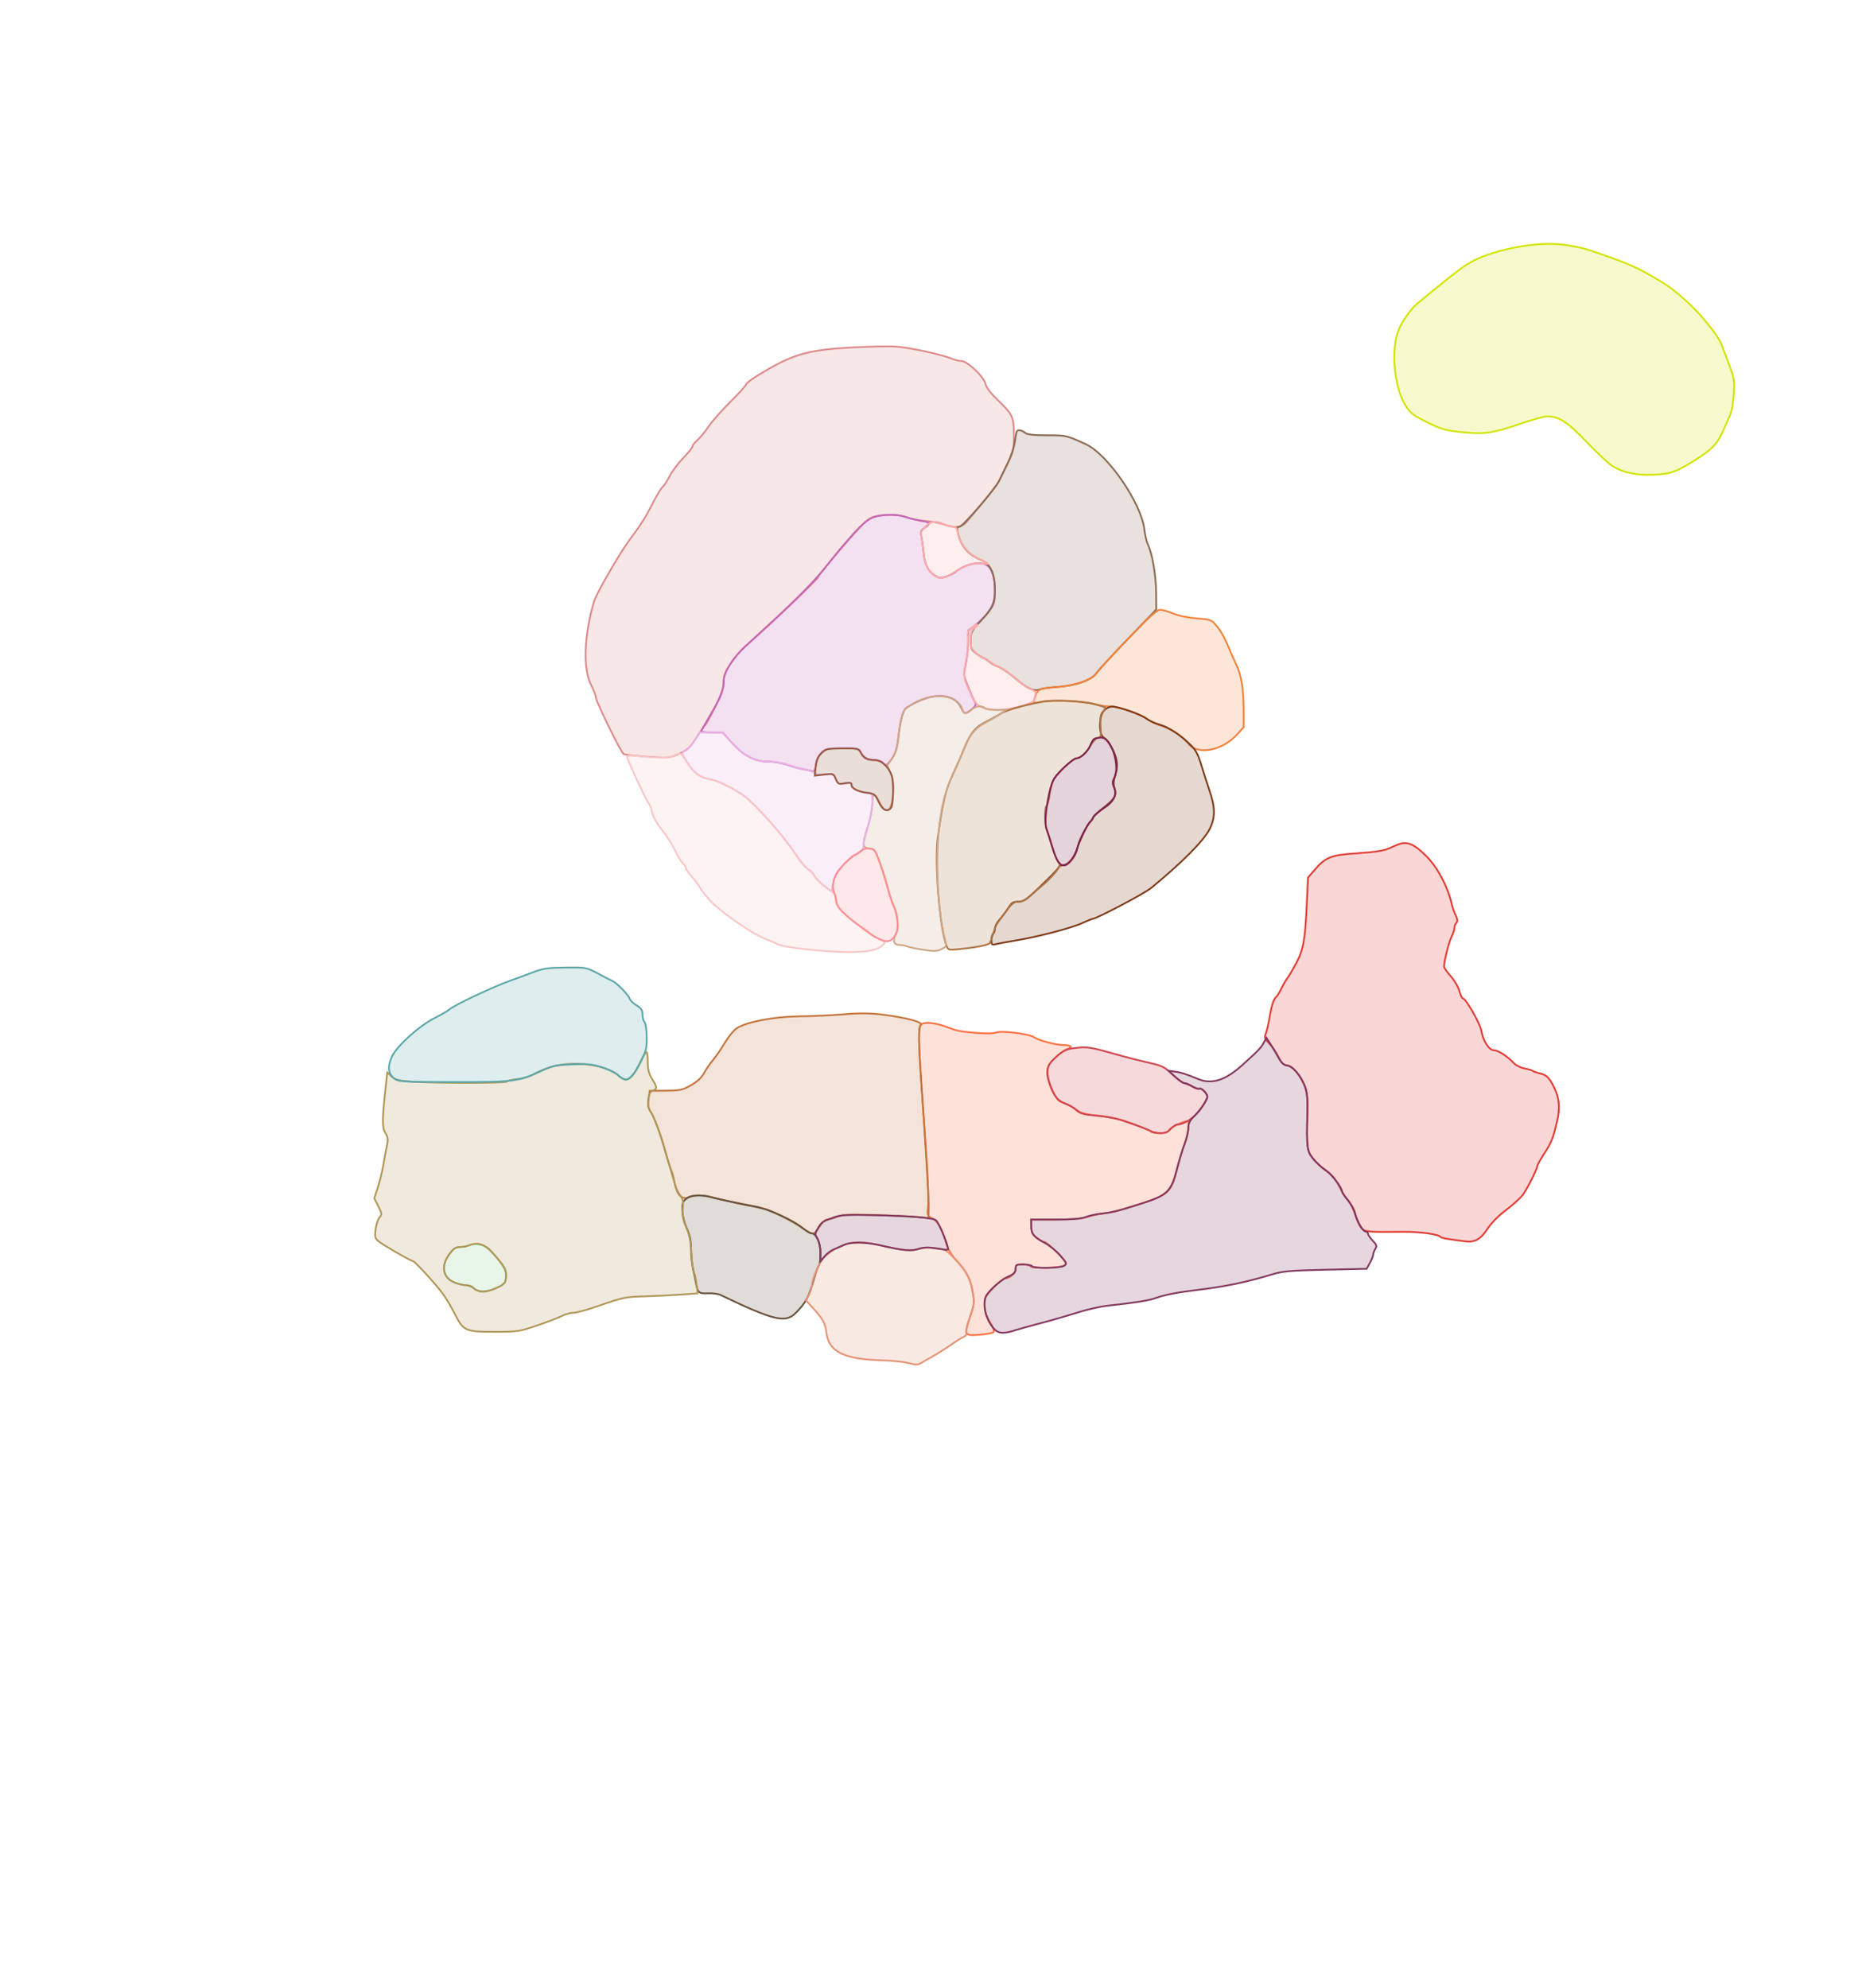 <svg xmlns="http://www.w3.org/2000/svg" width="1078" height="1151" viewBox="0 0 1078 1151" version="1.1">
    <path class="svg-region-V" d="M 494 201.113 C 467.130 202.540, 458.768 204.991, 438.750 217.307 C 435.038 219.591, 432 221.925, 432 222.494 C 432 223.063, 427.946 227.544, 422.992 232.453 C 418.037 237.362, 412.299 243.867, 410.242 246.910 C 408.184 249.952, 405.262 253.507, 403.750 254.809 C 402.238 256.112, 400.997 257.700, 400.994 258.339 C 400.991 258.978, 398.553 262.029, 395.577 265.121 C 392.600 268.213, 389.038 272.966, 387.660 275.684 C 386.283 278.402, 384.451 281.211, 383.588 281.927 C 382.726 282.642, 380.174 286.852, 377.917 291.282 C 373.561 299.831, 371.606 302.922, 364.496 312.500 C 358.775 320.206, 345.275 343.581, 343.958 348.059 C 338.040 368.192, 337.392 387.226, 342.301 396.717 C 343.786 399.586, 345 402.789, 345 403.835 C 345 406.028, 359.492 435.568, 361.036 436.522 C 361.601 436.871, 367.755 437.560, 374.712 438.053 C 387.096 438.931, 387.483 438.896, 393.109 436.371 C 398.063 434.147, 399.445 432.874, 403.118 427.146 C 405.461 423.491, 407.674 420.275, 408.035 420 C 408.782 419.431, 410.419 416.462, 415.461 406.528 C 418.024 401.478, 419 398.259, 419 394.849 C 419 391.050, 419.750 389.012, 422.887 384.289 C 425.026 381.070, 428.738 376.690, 431.137 374.557 C 449.193 358.500, 474 334.814, 474 333.631 C 474 332.253, 497.937 304.444, 501.579 301.590 C 504.699 299.146, 506.454 298.606, 512.554 298.215 C 517.755 297.881, 521.189 298.222, 524.657 299.418 C 527.321 300.336, 532.425 301.331, 536 301.630 C 539.575 301.928, 544.197 302.808, 546.270 303.586 C 552.385 305.879, 556.813 305.433, 559.512 302.250 C 572.890 286.474, 577.216 280.981, 578.612 278 C 579.514 276.075, 581.770 271.438, 583.626 267.695 C 586.690 261.516, 587 260.078, 587 252.059 C 587 241.418, 586.338 239.961, 577.769 231.722 C 573.553 227.669, 571.018 224.358, 570.571 222.321 C 569.651 218.136, 560.066 209, 556.594 209 C 555.205 209, 552.590 208.357, 550.784 207.572 C 545.481 205.265, 526.083 201.086, 518.500 200.617 C 514.650 200.378, 503.625 200.601, 494 201.113" stroke="#dd8a8a" fill="#dd8a8a" fill-opacity="0.2" fill-rule="evenodd"/><path class="svg-region-SV" d="M 504.175 300.142 C 501.622 301.406, 497.346 305.196, 493.739 309.392 C 490.377 313.301, 487.149 317.002, 486.564 317.615 C 485.979 318.228, 482.800 322.216, 479.500 326.478 C 473.187 334.631, 461.313 346.802, 445.819 361 C 440.718 365.675, 434.339 371.525, 431.643 374 C 424.436 380.619, 419 389.239, 419 394.050 C 419 399.084, 416.833 404.538, 410.832 414.606 C 408.174 419.065, 406 423.002, 406 423.356 C 406 423.710, 408.769 424, 412.154 424 L 418.308 424 423.870 430.146 C 430.740 437.738, 437.114 440.976, 445.212 440.990 C 448.354 440.996, 453.304 441.855, 456.212 442.900 C 459.121 443.944, 463.075 445.031, 465 445.314 C 466.925 445.598, 469.232 446.120, 470.127 446.475 C 471.434 446.993, 471.885 446.249, 472.416 442.710 C 472.858 439.762, 473.976 437.473, 475.789 435.805 C 478.256 433.534, 479.334 433.303, 487.765 433.234 C 496.933 433.158, 497.045 433.187, 498.478 435.958 C 500.133 439.157, 501.797 440, 506.459 440 C 508.272 440, 510.315 440.675, 511 441.500 C 512.819 443.691, 513.440 443.416, 516.436 439.092 C 518.429 436.216, 519.371 433.246, 520.001 427.842 C 521.155 417.958, 522.456 412.360, 524.045 410.445 C 524.772 409.570, 528.271 407.537, 531.821 405.927 C 543.101 400.813, 552.861 402.292, 556.369 409.648 C 558.276 413.647, 559.020 413.755, 562.694 410.563 C 565.051 408.516, 565.316 407.825, 564.354 406.243 C 563.723 405.206, 561.978 401.288, 560.477 397.534 C 557.884 391.053, 557.812 390.428, 559.036 385.105 C 559.746 382.022, 560.399 376.241, 560.489 372.258 L 560.652 365.015 565.159 361.504 C 567.638 359.572, 571.092 356.008, 572.833 353.583 C 575.679 349.619, 576 348.452, 576 342.054 C 576 334.186, 574.233 328.730, 571.150 327.080 C 566.843 324.775, 559.024 326.476, 553.326 330.958 C 551.919 332.065, 549.178 333.409, 547.234 333.946 C 544.278 334.762, 543.229 334.588, 540.834 332.882 C 536.948 330.115, 535.334 326.619, 534.653 319.500 C 534.338 316.200, 533.792 312.077, 533.440 310.339 C 532.899 307.669, 533.203 306.913, 535.400 305.474 C 539.050 303.082, 538.670 302.328, 533.417 301.540 C 530.896 301.162, 527.014 300.211, 524.791 299.426 C 518.671 297.267, 509.328 297.592, 504.175 300.142" stroke="#c666b5" fill="#c666b5" fill-opacity="0.2" fill-rule="evenodd"/><path class="svg-region-SF" d="M 588.673 249.750 C 588.429 250.162, 587.899 252.944, 587.495 255.932 C 587.092 258.919, 585.297 264.319, 583.507 267.932 C 581.716 271.544, 579.518 276.075, 578.622 278 C 576.368 282.841, 557.307 305, 555.397 305 C 554.164 305, 553.987 305.675, 554.543 308.250 C 556.285 316.321, 560.293 321.017, 568.282 324.348 C 573.359 326.465, 575.948 332.098, 575.978 341.096 C 576.005 349.098, 574.623 352.133, 567.403 359.932 C 562.345 365.395, 562 366.091, 562 370.833 C 562 375.402, 562.328 376.148, 565.344 378.449 C 567.184 379.852, 569.067 381, 569.530 381 C 569.993 381, 571.300 381.827, 572.436 382.838 C 573.571 383.849, 576.075 385.281, 578 386.020 C 579.925 386.759, 583.975 389.469, 587 392.043 C 594.691 398.585, 598.521 400.418, 601.853 399.150 C 603.309 398.596, 607.875 397.945, 612 397.703 C 622.601 397.082, 631.894 393.824, 634.748 389.727 C 635.984 387.952, 644.291 378.931, 653.207 369.680 L 669.417 352.860 669.317 342.604 C 669.220 332.624, 667.057 320.300, 664.473 315 C 663.803 313.625, 662.933 309.800, 662.540 306.500 C 660.722 291.245, 641.318 262.999, 628.657 257.177 C 617.427 252.013, 617.372 252, 606.290 252 C 598.247 252, 594.872 251.614, 593.441 250.532 C 591.301 248.913, 589.359 248.594, 588.673 249.750" stroke="#8c6b55" fill="#8c6b55" fill-opacity="0.2" fill-rule="evenodd"/><path class="svg-region-IF" d="M 653.139 369.750 C 644.261 378.962, 635.984 387.947, 634.748 389.716 C 631.900 393.790, 622.120 397.055, 610.174 397.919 C 601.360 398.556, 600.503 399.081, 598.802 404.879 C 598.114 407.223, 598.173 407.245, 602.802 406.400 C 609.472 405.182, 626.483 405.823, 633.144 407.543 C 636.249 408.344, 640.560 409, 642.724 409 C 647.480 409, 660.351 413.455, 664.500 416.537 C 666.150 417.762, 669.808 419.428, 672.628 420.237 C 677.629 421.673, 685.098 426.629, 687.877 430.356 C 693.128 437.396, 707.612 434.707, 716.313 425.075 L 720 420.994 719.994 411.247 C 719.987 398.813, 718.675 390.798, 715.617 384.500 C 714.281 381.750, 712.001 376.575, 710.549 373 C 709.097 369.425, 706.398 364.729, 704.550 362.565 C 701.258 358.710, 701.022 358.618, 692.845 357.994 C 687.894 357.616, 682.350 356.471, 679.213 355.179 C 676.305 353.980, 672.881 353, 671.604 353 C 669.910 353, 664.918 357.528, 653.139 369.750" stroke="#f2823b" fill="#f2823b" fill-opacity="0.2" fill-rule="evenodd"/><path class="svg-region-PF" d="M 535.625 304.986 C 533.319 307.337, 532.881 308.468, 533.412 310.708 C 533.776 312.244, 534.332 316.200, 534.648 319.500 C 535.312 326.433, 536.888 329.980, 540.601 332.900 C 543.573 335.239, 546.588 334.958, 551.500 331.884 C 558.773 327.333, 563.264 325.770, 567.650 326.264 C 570.042 326.534, 572 326.569, 572 326.342 C 572 326.115, 570.087 325.086, 567.750 324.055 C 560.581 320.895, 556.113 315.548, 554.541 308.250 C 554.067 306.048, 553.261 305, 552.043 305 C 551.054 305, 548.629 304.325, 546.654 303.500 C 541.458 301.329, 538.871 301.677, 535.625 304.986 M 562.676 363.436 C 560.248 365.377, 559.941 366.170, 560.489 369.097 C 560.840 370.968, 560.595 375.425, 559.946 379 C 557.608 391.874, 557.620 392.056, 561.340 400.218 C 564.345 406.812, 565.371 408.128, 568.544 409.454 C 573.056 411.339, 580.640 411.386, 588 409.575 C 595.960 407.616, 599 406.243, 599 404.607 C 599 403.813, 599.244 402.529, 599.542 401.752 C 599.897 400.826, 598.779 399.750, 596.292 398.622 C 594.206 397.677, 590.274 394.882, 587.553 392.411 C 584.832 389.941, 580.657 387.057, 578.276 386.004 C 575.894 384.950, 573.251 383.393, 572.401 382.544 C 571.552 381.695, 570.262 381, 569.534 381 C 568.807 381, 566.814 379.694, 565.106 378.099 C 562.426 375.595, 562 374.507, 562 370.155 C 562 366.101, 562.429 364.813, 564.190 363.580 C 565.394 362.736, 566.181 361.851, 565.940 361.613 C 565.698 361.374, 564.229 362.195, 562.676 363.436" stroke="#faaaaa" fill="#faaaaa" fill-opacity="0.2" fill-rule="evenodd"/><path class="svg-region-AAB" d="M 639.174 411.314 C 636.103 414.584, 635.984 425.386, 639.001 427.001 C 644.443 429.913, 648.247 444.424, 645.108 450.296 C 643.976 452.413, 643.946 453.456, 644.949 455.876 C 646.739 460.198, 645.590 462.429, 638.935 467.550 C 635.671 470.062, 633 472.508, 633 472.987 C 633 473.466, 632.408 474.452, 631.685 475.179 C 629.332 477.542, 625.189 485.402, 624.084 489.599 C 622.481 495.683, 618.932 500.442, 615.718 500.816 C 614.223 500.990, 613 501.485, 613 501.914 C 613 502.344, 610.188 505.449, 606.750 508.814 C 594.413 520.890, 592.952 522, 589.387 522 C 586.570 522, 585.628 522.628, 583.575 525.881 C 582.228 528.015, 579.972 531.006, 578.563 532.527 C 577.153 534.048, 576 536.325, 576 537.587 C 576 538.849, 575.550 540.160, 575 540.500 C 574.450 540.840, 574 542.494, 574 544.176 C 574 546.860, 574.275 547.159, 576.250 546.625 C 577.487 546.291, 582.775 545.316, 588 544.459 C 600.927 542.339, 620.399 537.248, 626.596 534.368 C 629.400 533.066, 631.982 532, 632.335 532 C 634.617 532, 662.413 517.371, 666.500 514.019 C 684.390 499.345, 697.128 486.481, 700.411 479.772 C 703.663 473.125, 703.603 467.430, 700.178 457.500 C 699.040 454.200, 696.981 447.778, 695.604 443.230 C 693.640 436.746, 692.279 434.162, 689.300 431.265 C 683.042 425.181, 676.805 421.085, 671.409 419.517 C 668.607 418.702, 665.160 417.127, 663.747 416.016 C 660.734 413.646, 647.643 409.017, 643.924 409.007 C 642.508 409.003, 640.370 410.042, 639.174 411.314" stroke="#7f3c1a" fill="#7f3c1a" fill-opacity="0.2" fill-rule="evenodd"/><path class="svg-region-APB" d="M 603.500 406.192 C 592.259 408.393, 582.327 411.224, 579.500 413.033 C 577.850 414.088, 574.130 416.144, 571.234 417.601 C 564.640 420.917, 562.063 423.962, 558.511 432.635 C 556.965 436.411, 553.830 443.550, 551.546 448.500 C 547.404 457.475, 545.583 465.171, 542.908 485 C 540.967 499.391, 544.004 537.307, 547.898 547.300 C 548.972 550.058, 549.085 550.091, 555.244 549.473 C 565.487 548.445, 572.340 547.068, 573.067 545.891 C 573.443 545.283, 574.300 542.921, 574.972 540.643 C 576.376 535.880, 576.433 535.773, 580.683 529.899 C 585.716 522.943, 586.816 522, 589.894 522 C 591.671 522, 593.926 520.938, 595.734 519.250 C 597.354 517.737, 600.737 514.815, 603.252 512.755 C 605.766 510.696, 609.266 507.190, 611.029 504.964 C 613.891 501.350, 614.078 500.733, 612.780 499.208 C 611.980 498.269, 610.327 494.125, 609.107 490 C 607.887 485.875, 606.464 481.466, 605.944 480.203 C 604.740 477.272, 604.712 467.296, 605.906 466.558 C 606.405 466.250, 607.130 463.636, 607.517 460.749 C 607.905 457.862, 608.778 454.148, 609.458 452.495 C 610.996 448.753, 620.904 439.029, 623.194 439.012 C 625.483 438.996, 629.477 435.267, 631.775 431 C 632.812 429.075, 634.544 427.368, 635.625 427.207 C 637.396 426.943, 637.549 426.277, 637.176 420.418 C 636.843 415.195, 637.111 413.535, 638.542 411.954 C 639.520 410.873, 640.136 409.821, 639.911 409.616 C 639.685 409.412, 637.025 408.559, 634 407.720 C 626.977 405.773, 609.986 404.922, 603.500 406.192" stroke="#ac7444" fill="#ac7444" fill-opacity="0.2" fill-rule="evenodd"/><path class="svg-region-PC" d="M 531.203 405.982 C 528.289 407.458, 525.219 409.353, 524.379 410.192 C 522.465 412.107, 521.145 417.286, 520.003 427.365 C 519.330 433.312, 518.456 436.177, 516.422 439.113 L 513.731 442.995 515.673 447.748 C 517.226 451.550, 517.502 453.941, 517.050 459.707 C 516.210 470.442, 512.783 472.072, 508.742 463.660 C 506.288 458.551, 505.002 459.096, 504.987 465.250 C 504.980 468.137, 503.855 474.005, 502.487 478.288 C 499.055 489.035, 499.159 490.792, 503.250 491.187 C 506.264 491.477, 506.671 491.973, 508.854 498 C 510.149 501.575, 512.255 508.325, 513.534 513 C 514.813 517.675, 516.544 522.820, 517.380 524.432 C 519.857 529.206, 520.456 537.217, 518.605 540.797 C 516.660 544.559, 517.429 547, 520.560 547 C 521.850 547, 523.940 547.400, 525.203 547.888 C 526.466 548.377, 530.781 549.279, 534.792 549.892 C 540.989 550.841, 542.541 550.771, 545.132 549.432 C 547.763 548.071, 548.080 547.488, 547.450 545.178 C 544.457 534.207, 542.702 518.037, 542.654 501 C 542.592 478.504, 545.481 461.240, 551.321 449.215 C 553.115 445.522, 555.629 439.691, 556.910 436.259 C 560.794 425.843, 563.893 421.865, 571.083 418.066 C 574.612 416.202, 578.573 413.849, 579.885 412.838 L 582.270 411 576.835 411 C 573.846 411, 570.973 410.589, 570.450 410.086 C 568.589 408.297, 565.425 408.561, 562.331 410.764 C 558.321 413.620, 558.102 413.590, 556.860 410.027 C 554.305 402.699, 541.627 400.700, 531.203 405.982" stroke="#cda789" fill="#cda789" fill-opacity="0.2" fill-rule="evenodd"/><path class="svg-region-DB" d="M 401.936 428.950 C 400.260 431.673, 398.015 434.178, 396.945 434.517 C 394.372 435.334, 394.476 436.104, 397.886 441.482 C 401.796 447.646, 405.309 450.189, 411.203 451.121 C 416.387 451.941, 429.468 458.962, 434 463.357 C 444.361 473.406, 455.153 486.099, 461.008 495.124 C 463.371 498.768, 466.559 502.490, 468.092 503.395 C 469.624 504.300, 471.162 505.935, 471.509 507.028 C 471.856 508.121, 474.246 510.623, 476.820 512.589 L 481.500 516.163 482.190 512.128 C 482.569 509.909, 483.432 507.060, 484.108 505.797 C 485.760 502.706, 492.996 495.900, 496.866 493.797 C 499.309 492.469, 500 491.428, 500 489.077 C 500 487.419, 501.125 482.615, 502.500 478.403 C 504.013 473.767, 505 468.427, 505 464.872 C 505 459.255, 504.890 459, 502.468 459 C 498.602 459, 493 456.315, 493 454.463 C 493 453.116, 492.315 452.940, 489.147 453.475 C 485.518 454.088, 485.218 453.941, 483.975 450.941 C 482.689 447.836, 482.528 447.769, 477.578 448.273 C 474.040 448.633, 472.122 448.381, 471.254 447.441 C 470.568 446.699, 468.318 445.818, 466.254 445.484 C 464.189 445.149, 459.979 444.004, 456.897 442.938 C 453.816 441.872, 448.641 440.996, 445.397 440.990 C 437.098 440.976, 430.800 437.804, 423.870 430.146 L 418.308 424 411.645 424 L 404.982 424 401.936 428.950" stroke="#e8b1e4" fill="#e8b1e4" fill-opacity="0.2" fill-rule="evenodd"/><path class="svg-region-MB" d="M 390 437.501 C 387.583 438.884, 380.445 438.880, 367.250 437.487 C 364.913 437.240, 363 437.455, 363 437.965 C 363 439.434, 374.071 463.338, 375.522 465 C 376.242 465.825, 377.152 468.230, 377.544 470.345 C 377.984 472.713, 380.133 476.525, 383.141 480.274 C 385.827 483.620, 389.325 489.111, 390.915 492.476 C 392.505 495.841, 394.524 499.190, 395.403 499.919 C 396.281 500.648, 397 501.771, 397 502.414 C 397 503.057, 398.462 505.199, 400.250 507.174 C 402.038 509.149, 404.625 512.656, 406 514.969 C 407.375 517.281, 410.791 521.272, 413.590 523.837 C 420.759 530.404, 436.232 540.818, 442.345 543.190 C 445.180 544.290, 448.729 545.843, 450.230 546.640 C 453.724 548.495, 476.232 551.009, 490.594 551.150 C 502.010 551.261, 507.913 550.091, 511.151 547.074 C 512.814 545.524, 512.634 545.298, 507.957 543.078 C 505.231 541.784, 503 540.373, 503 539.944 C 503 539.514, 501.313 538.149, 499.250 536.909 C 497.188 535.670, 493.137 532.673, 490.249 530.250 C 486.106 526.774, 484.871 525.046, 484.394 522.060 C 483.643 517.366, 483.499 517.171, 478.074 513.497 C 475.639 511.849, 472.828 509.114, 471.825 507.420 C 470.823 505.726, 468.963 503.783, 467.692 503.103 C 466.421 502.423, 463.430 498.859, 461.046 495.183 C 455.188 486.153, 441.629 470.203, 434.638 464.120 C 433.615 463.229, 432.265 462.022, 431.638 461.437 C 428.177 458.206, 415.555 451.756, 411.791 451.295 C 405.904 450.575, 401.563 447.463, 397.777 441.250 C 394.326 435.587, 393.794 435.331, 390 437.501" stroke="#f9c6c6" fill="#f9c6c6" fill-opacity="0.2" fill-rule="evenodd"/><path class="svg-region-AP" d="M 533.200 593.200 C 531.632 594.768, 531.698 602.695, 533.493 628.500 C 534.297 640.050, 535.621 659.175, 536.435 671 C 537.249 682.825, 537.650 695.045, 537.325 698.156 C 536.747 703.699, 536.796 703.843, 539.821 705.408 C 543.051 707.078, 545.572 711.668, 547.920 720.159 C 548.717 723.039, 550.792 726.522, 553.355 729.279 C 559.535 735.930, 561.883 740.408, 563.121 747.904 C 564.163 754.210, 564.058 755.183, 561.553 762.439 C 557.949 772.882, 558.253 773.437, 567.178 772.688 C 571.101 772.359, 574.722 771.678, 575.225 771.175 C 575.779 770.621, 574.929 768.289, 573.070 765.269 C 570.787 761.557, 570 759.075, 570 755.580 C 570 751.294, 570.453 750.401, 575.145 745.440 C 577.975 742.448, 581.025 740, 581.923 740 C 584.736 740, 588 737.016, 588 734.443 C 588 732.266, 588.428 732, 591.941 732 C 594.109 732, 596.160 732.450, 596.500 733 C 597.454 734.543, 614.161 734.193, 616.280 732.586 C 617.923 731.340, 617.596 730.764, 612.037 725.118 C 608.724 721.753, 605.370 719, 604.583 719 C 603.797 719, 601.769 717.835, 600.077 716.411 C 597.607 714.333, 597 713.051, 597 709.911 L 597 706 610.965 706 C 620.391 706, 626.323 705.536, 629.215 704.573 C 631.572 703.788, 635.750 702.870, 638.500 702.532 C 644.531 701.791, 648.297 700.791, 662 696.294 C 676.470 691.545, 678.238 689.810, 681.346 677.305 C 682.686 671.912, 684.731 665.025, 685.891 662 C 687.652 657.404, 688.808 649, 687.678 649 C 685.416 649, 677.718 652.658, 676.946 654.100 C 675.707 656.416, 670.566 656.643, 665.784 654.592 C 652.933 649.080, 644.956 646.750, 636.065 645.912 C 628.878 645.234, 625.878 644.504, 624 642.977 C 621.693 641.102, 617.897 639.134, 613.859 637.721 C 611.199 636.790, 606.500 626.113, 606.500 621 C 606.500 616.963, 606.963 616.062, 611 612.248 C 613.475 609.910, 616.513 607.723, 617.750 607.390 C 621.407 606.404, 620.322 605, 615.904 605 C 611.280 605, 601.569 602.415, 598.398 600.339 C 595.493 598.438, 579.311 596.537, 576.589 597.777 C 575.295 598.367, 570.780 598.430, 564.985 597.939 C 555.899 597.170, 553.972 596.806, 549.500 595.019 C 542.107 592.065, 535.115 591.285, 533.200 593.200" stroke="#fc7143" fill="#fc7143" fill-opacity="0.2" fill-rule="evenodd"/><path class="svg-region-PP" d="M 487.500 587.262 C 481.450 587.768, 470.425 588.258, 463 588.351 C 448.084 588.537, 432.180 591.552, 426.509 595.270 C 424.824 596.374, 421.795 600.068, 419.778 603.478 C 417.761 606.888, 414.623 611.464, 412.805 613.646 C 410.987 615.828, 408.600 619.304, 407.500 621.370 C 406.183 623.843, 403.660 626.181, 400.113 628.215 C 395.207 631.028, 393.896 631.312, 385.425 631.402 L 376.123 631.500 375.472 636.220 C 374.952 639.985, 375.211 641.502, 376.753 643.720 C 378.657 646.459, 382.639 657.203, 385.010 666 C 385.677 668.475, 387.070 673.200, 388.104 676.500 C 389.139 679.800, 390.437 684.341, 390.989 686.591 C 392.375 692.245, 395.190 694.690, 398.551 693.159 C 401.673 691.736, 405.634 691.687, 411.236 693 C 422.730 695.694, 430.076 697.299, 436 698.410 C 439.575 699.081, 443.400 699.969, 444.500 700.385 C 449.711 702.353, 459.949 707.688, 464 710.548 C 470.680 715.262, 471.156 715.253, 474.252 710.354 C 475.904 707.740, 477.754 706, 478.880 706 C 479.912 706, 482.469 705.284, 484.563 704.409 C 487.770 703.069, 491.297 702.910, 506.935 703.400 C 517.146 703.720, 528.200 704.244, 531.500 704.564 L 537.500 705.146 537.637 699.823 C 537.778 694.330, 536.097 665.209, 533.520 628.500 C 531.742 603.183, 531.642 594.758, 533.100 593.300 C 534.390 592.010, 527.562 589.894, 516.500 588.156 C 505.681 586.457, 499.431 586.264, 487.500 587.262" stroke="#c4743d" fill="#c4743d" fill-opacity="0.2" fill-rule="evenodd"/><path class="svg-region-LPl" d="M 620.921 606.907 C 617.461 607.355, 615.201 608.508, 611.671 611.626 C 605.980 616.653, 605.130 619.860, 607.552 627.166 C 609.904 634.263, 612.346 637.370, 616.804 638.936 C 618.837 639.650, 621.667 641.323, 623.093 642.654 C 625.263 644.679, 627.219 645.214, 635.093 645.935 C 640.267 646.409, 646.525 647.494, 649 648.346 C 661.154 652.529, 665.581 654.238, 666.450 655.080 C 666.972 655.586, 669.254 656, 671.520 656 C 674.668 656, 676.152 655.410, 677.813 653.500 C 679.009 652.125, 680.748 651, 681.678 651 C 685.679 651, 691.787 646.827, 695.343 641.664 C 697.354 638.743, 699 635.669, 699 634.832 C 699 632.957, 695.450 629.604, 694.251 630.345 C 693.769 630.643, 692.053 630.015, 690.438 628.950 C 688.822 627.885, 686.723 627.010, 685.774 627.007 C 684.824 627.003, 681.733 624.793, 678.905 622.095 C 674.192 617.601, 672.998 617.015, 664.631 615.094 C 659.609 613.941, 653.250 612.359, 650.500 611.578 C 630.072 605.773, 629.893 605.745, 620.921 606.907" stroke="#d2454f" fill="#d2454f" fill-opacity="0.2" fill-rule="evenodd"/><path class="svg-region-DMl" d="M 398.500 693.195 C 397.400 693.819, 396.169 694.818, 395.765 695.415 C 394.187 697.746, 395.077 705.624, 397.510 710.849 C 399.352 714.808, 400.011 717.928, 400.044 722.849 C 400.068 726.507, 400.542 731.525, 401.098 734 C 401.654 736.475, 402.449 740.316, 402.864 742.537 C 403.970 748.457, 404.522 748.942, 409.882 748.709 C 412.530 748.594, 415.777 749.018, 417.098 749.652 C 448.163 764.553, 454.747 766.112, 460.763 759.995 C 466.685 753.974, 468.161 751.161, 471.526 739.500 C 472.478 736.200, 473.649 733.072, 474.129 732.550 C 474.608 732.028, 475 728.826, 475 725.435 C 475 719.202, 472.587 714.014, 469.677 713.990 C 469.030 713.985, 466.652 712.511, 464.394 710.715 C 458.516 706.042, 444.744 699.844, 437.071 698.420 C 426.528 696.463, 414.746 693.942, 411.429 692.934 C 407.294 691.677, 400.951 691.805, 398.500 693.195" stroke="#68533d" fill="#68533d" fill-opacity="0.2" fill-rule="evenodd"/><path class="svg-region-VMl" d="M 492 719.705 C 486.630 720.576, 478.514 725.486, 475.806 729.500 C 473.121 733.482, 470 741.492, 470 744.404 C 470 745.244, 469.251 747.504, 468.335 749.425 L 466.669 752.917 470.704 757.295 C 476.527 763.612, 477.724 765.850, 478.520 771.904 C 479.926 782.606, 488.862 786.944, 510.672 787.511 C 516.267 787.656, 523.156 788.368, 525.981 789.092 C 530.231 790.181, 531.481 790.180, 533.230 789.089 C 534.392 788.363, 537.403 786.635, 539.921 785.248 C 542.440 783.861, 547.208 780.851, 550.517 778.560 C 553.826 776.268, 557.306 774.097, 558.250 773.734 C 559.215 773.364, 559.726 772.450, 559.418 771.646 C 559.116 770.859, 560.077 766.716, 561.553 762.439 C 564.058 755.183, 564.163 754.210, 563.121 747.904 C 561.821 740.032, 559.420 735.651, 552.461 728.456 C 547.760 723.595, 547.007 723.197, 541.257 722.530 C 537.286 722.069, 533.811 722.237, 531.490 723.003 C 527.259 724.400, 522.755 723.993, 510.551 721.112 C 502.071 719.111, 497.705 718.780, 492 719.705" stroke="#e59376" fill="#e59376" fill-opacity="0.2" fill-rule="evenodd"/><path class="svg-region-PMl" d="M 271.500 720.949 C 270.400 721.450, 268.040 721.891, 266.256 721.930 C 263.640 721.986, 262.431 722.803, 260.006 726.150 C 255.086 732.942, 256.401 739.743, 263.156 742.446 C 265.292 743.301, 268.044 744.003, 269.270 744.007 C 270.497 744.010, 272.850 744.907, 274.500 746 C 278.304 748.519, 280.652 748.507, 286.647 745.937 C 292.315 743.508, 292.964 742.682, 292.985 737.880 C 292.996 735.192, 292.133 733.262, 289.633 730.380 C 287.781 728.246, 285.193 725.235, 283.882 723.688 C 281.290 720.632, 275.171 719.278, 271.500 720.949" stroke="#90cf92" fill="#90cf92" fill-opacity="0.2" fill-rule="evenodd"/><path class="svg-region-PV" d="M 371.726 612.760 C 365.745 625.372, 363.078 627.296, 358.055 622.623 C 351.185 616.231, 330.941 613.770, 318.500 617.814 C 315.200 618.886, 310.837 620.747, 308.804 621.949 C 306.772 623.150, 302.596 624.393, 299.525 624.710 C 296.454 625.027, 293.703 625.672, 293.412 626.143 C 292.803 627.127, 252.038 627.137, 238.329 626.156 C 230.636 625.606, 228.760 625.125, 226.681 623.171 L 224.204 620.843 223.621 626.171 C 221.217 648.182, 221.137 652.413, 223.062 655.755 C 224.660 658.527, 224.785 659.712, 223.909 663.755 C 223.343 666.365, 222.449 671.194, 221.922 674.486 C 221.395 677.778, 220.005 683.446, 218.835 687.082 L 216.706 693.692 219.022 698.330 C 221.157 702.605, 221.213 703.107, 219.736 704.739 C 218.855 705.713, 217.835 708.761, 217.470 711.512 C 216.901 715.800, 217.102 716.783, 218.876 718.387 C 221.004 720.313, 237.787 730, 238.996 730 C 239.998 730, 251.949 742.996, 256.118 748.620 C 258.108 751.304, 261.370 756.751, 263.367 760.724 C 268.288 770.513, 269.387 771, 286.545 771 C 299.602 771, 300.648 770.844, 310.845 767.375 C 316.705 765.381, 323.170 762.906, 325.210 761.875 C 327.251 760.844, 330.255 760, 331.886 760 C 333.518 760, 339.498 758.396, 345.176 756.434 C 361.064 750.947, 361.772 750.798, 373.500 750.452 C 379.550 750.273, 388.860 749.821, 394.189 749.447 L 403.878 748.767 403.301 743.633 C 402.984 740.810, 402.275 737.627, 401.726 736.561 C 401.177 735.495, 400.531 730.545, 400.291 725.561 C 399.965 718.767, 399.219 715.029, 397.313 710.619 C 395.317 706.003, 394.876 703.643, 395.261 699.639 C 395.668 695.402, 395.363 694.029, 393.460 691.520 C 392.199 689.859, 390.873 686.700, 390.512 684.500 C 390.151 682.300, 389.484 679.600, 389.029 678.500 C 387.850 675.650, 386.422 671.202, 385.015 666 C 382.615 657.131, 378.651 646.450, 376.737 643.697 C 374.193 640.038, 375.054 632.060, 378.078 631.269 C 380.579 630.615, 380.466 629.359, 377.474 624.500 C 375.608 621.470, 375.009 619.105, 375.005 614.750 C 375.002 611.587, 374.663 609.005, 374.250 609.010 C 373.837 609.016, 372.702 610.703, 371.726 612.760 M 271.500 721 C 270.400 721.473, 268.076 721.891, 266.337 721.930 C 263.817 721.986, 262.545 722.854, 260.087 726.197 C 255.091 732.990, 256.364 739.728, 263.156 742.446 C 265.292 743.301, 268.326 744, 269.898 744 C 271.469 744, 273.305 744.663, 273.978 745.474 C 276.152 748.093, 281.126 748.304, 286.492 746.004 C 292.267 743.528, 292.964 742.683, 292.985 738.128 C 292.996 735.551, 291.805 733.282, 287.930 728.506 C 281.382 720.436, 277.229 718.538, 271.500 721" stroke="#b09658" fill="#b09658" fill-opacity="0.2" fill-rule="evenodd"/><path class="svg-region-Fl" d="M 309 562.716 C 305.425 564.081, 299.513 566.259, 295.863 567.556 C 285.237 571.332, 262.896 581.901, 259.967 584.537 C 259.124 585.296, 255.299 587.498, 251.467 589.429 C 242.806 593.795, 229.974 605.357, 227.023 611.453 C 224.229 617.224, 224.645 621.667, 228.228 624.330 C 230.829 626.263, 232.423 626.361, 262.228 626.413 C 297.055 626.475, 300.211 626.095, 312.582 620.345 C 319.789 616.995, 321.466 616.623, 331.267 616.203 C 340.541 615.806, 342.968 616.052, 348.767 617.982 C 352.470 619.214, 356.650 621.297, 358.055 622.611 C 359.460 623.925, 361.287 625, 362.116 625 C 364.636 625, 367.671 621.415, 371.170 614.303 C 374.077 608.393, 374.487 606.605, 374.396 600.213 C 374.339 596.184, 373.777 592.377, 373.146 591.746 C 372.516 591.116, 372 589.152, 372 587.382 C 372 584.791, 371.327 583.747, 368.552 582.032 C 366.655 580.860, 364.857 579.124, 364.556 578.175 C 363.843 575.929, 357.140 569.042, 354.531 567.876 C 353.414 567.377, 349.575 565.403, 346 563.490 C 339.565 560.048, 339.379 560.014, 327.500 560.124 C 317.307 560.218, 314.521 560.609, 309 562.716" stroke="#5ca7a9" fill="#5ca7a9" fill-opacity="0.2" fill-rule="evenodd"/><path class="svg-region-B" d="M 810 488.670 C 809.175 488.951, 806.580 490.047, 804.233 491.104 C 801.161 492.488, 796.006 493.293, 785.840 493.976 C 770.118 495.033, 767.498 496.096, 760.532 504.234 L 757.253 508.064 756.562 523.282 C 755.610 544.250, 754.609 549.809, 750.356 557.765 C 748.376 561.469, 746.188 565.175, 745.494 566 C 744.801 566.825, 743.220 569.525, 741.982 572 C 740.744 574.475, 739.409 576.725, 739.015 577 C 737.469 578.080, 736.200 581.803, 735.095 588.500 C 734.459 592.350, 733.464 596.699, 732.884 598.164 C 732.023 600.338, 732.166 601.185, 733.664 602.764 C 736.627 605.888, 738.371 608.390, 740.500 612.571 C 741.977 615.474, 743.210 616.582, 745.216 616.813 C 748.445 617.185, 752.850 622.440, 755.434 629 C 756.834 632.556, 757.143 635.808, 756.907 644.500 C 756.379 663.985, 756.641 666.169, 760.036 670.587 C 761.706 672.759, 765.015 675.862, 767.390 677.481 C 771.504 680.286, 773.453 682.778, 776.791 689.500 C 777.611 691.150, 779.297 693.625, 780.539 695 C 781.781 696.375, 783.569 699.989, 784.512 703.031 C 785.455 706.073, 787.032 709.557, 788.016 710.772 C 789.972 713.187, 791.554 713.342, 812 713.112 C 821.820 713.002, 832.862 714.488, 834 716.073 C 834.275 716.456, 836.525 717.032, 839 717.353 C 841.475 717.674, 845.395 718.221, 847.711 718.569 C 853.652 719.463, 857.216 717.546, 861.245 711.291 C 863.316 708.076, 867.518 703.828, 871.942 700.476 C 875.950 697.440, 880.303 693.503, 881.616 691.728 C 884.178 688.262, 890 676.685, 890 675.056 C 890 674.512, 891.728 671.393, 893.841 668.125 C 898.220 661.350, 899.062 659.266, 901.397 649.418 C 903.299 641.398, 902.830 635.750, 899.743 629.500 C 896.985 623.917, 895.277 622.217, 891.646 621.441 C 889.916 621.072, 888.050 620.430, 887.500 620.015 C 886.950 619.600, 884.764 618.948, 882.641 618.565 C 880.519 618.182, 877.819 616.859, 876.641 615.626 C 872.685 611.483, 867.331 608, 864.906 607.992 C 862.047 607.983, 858.670 602.697, 857.564 596.500 C 856.834 592.414, 848.578 578, 846.968 578 C 846.478 578, 845.568 576.109, 844.946 573.798 C 844.323 571.487, 842.056 567.598, 839.907 565.157 C 837.758 562.716, 836 560.219, 836 559.609 C 836 556.664, 838.925 545.045, 840.370 542.251 C 841.266 540.518, 842 538.267, 842 537.250 C 842 536.232, 842.514 534.886, 843.142 534.258 C 843.997 533.403, 843.891 532.288, 842.719 529.808 C 841.858 527.989, 840.858 525.150, 840.496 523.500 C 838.319 513.579, 832.368 502.280, 825.885 495.759 C 818.919 488.751, 814.951 486.980, 810 488.670" stroke="#e23b33" fill="#e23b33" fill-opacity="0.2" fill-rule="evenodd"/><path class="svg-region-SB" d="M 888 141.673 C 873.523 143.134, 859.077 147.252, 850.500 152.363 C 845.718 155.212, 839.193 160.305, 820.459 175.810 C 817.145 178.553, 812.099 185.518, 810.057 190.170 C 804.938 201.833, 806.962 224.561, 814.077 235.302 C 816.698 239.259, 818.654 240.727, 826.347 244.509 C 834.232 248.384, 836.886 249.160, 845.500 250.103 C 858.872 251.569, 864.145 250.862, 879.500 245.549 C 886.650 243.075, 893.850 241.040, 895.500 241.026 C 902.416 240.970, 907.298 244.106, 918.588 255.861 C 924.590 262.109, 931.134 268.268, 933.131 269.548 C 939.422 273.579, 947.250 275.274, 957.394 274.802 C 967.340 274.338, 970.495 273.203, 982 265.952 C 990.916 260.332, 994.232 256.902, 997.212 250.217 C 998.613 247.072, 1000.560 242.700, 1001.539 240.500 C 1002.601 238.111, 1003.500 233.058, 1003.771 227.952 C 1004.163 220.575, 1003.885 218.520, 1001.745 212.952 C 1000.380 209.403, 998.530 204.475, 997.633 202 C 995.662 196.559, 994.187 194.276, 986.773 185.186 C 980.980 178.084, 970.607 168.654, 964.067 164.545 C 952.114 157.036, 944.976 153.509, 933.455 149.420 C 917.767 143.852, 916.277 143.424, 907.885 142.068 C 901.527 141.042, 895.456 140.921, 888 141.673" stroke="#d2e400" fill="#d2e400" fill-opacity="0.2" fill-rule="evenodd"/><path class="svg-region-VOC" d="M 498.055 492.952 C 496.757 494.078, 495.245 495, 494.697 495 C 494.149 495, 491.533 497.261, 488.883 500.025 C 483.091 506.066, 481.067 511.530, 482.822 516.385 C 483.470 518.177, 484 520.441, 484 521.417 C 484 524.422, 487.585 528.447, 495.973 534.858 C 510.435 545.910, 514.634 547.220, 518.073 541.750 C 519.740 539.099, 520.008 537.493, 519.524 533.035 C 519.199 530.029, 518.261 526.224, 517.440 524.580 C 516.620 522.935, 515.078 518.194, 514.015 514.045 C 512.952 509.895, 510.813 503.125, 509.261 499 C 506.678 492.134, 506.185 491.475, 503.428 491.202 C 501.494 491.011, 499.571 491.637, 498.055 492.952" stroke="#ff8f93" fill="#ff8f93" fill-opacity="0.2" fill-rule="evenodd"/><path class="svg-region-OABl" d="M 633.443 427.765 C 632.862 428.169, 631.789 429.978, 631.058 431.784 C 629.601 435.385, 625.649 438.987, 623.115 439.023 C 621.406 439.048, 612.904 446.685, 610.520 450.337 C 607.216 455.400, 604.070 475.192, 605.836 479.811 C 606.401 481.290, 607.868 485.875, 609.095 490 C 611.514 498.132, 613.331 501, 616.066 501 C 618.458 501, 622.678 495.774, 623.517 491.774 C 624.229 488.378, 629.654 476.878, 630.958 476 C 631.366 475.725, 632.216 474.521, 632.846 473.325 C 633.475 472.128, 636.211 469.710, 638.925 467.952 C 644.699 464.211, 646.701 460.449, 645.204 456.156 C 644.446 453.980, 644.586 452.053, 645.763 448.477 C 647.615 442.853, 646.615 437.519, 642.485 430.976 C 640.549 427.909, 639.349 427.004, 637.237 427.015 C 635.732 427.024, 634.024 427.361, 633.443 427.765" stroke="#81244d" fill="#81244d" fill-opacity="0.2" fill-rule="evenodd"/><path class="svg-region-SOTl" d="M 475.378 436.127 C 473.435 438.155, 472.584 440.277, 472.228 443.977 L 471.741 449.048 477.120 448.429 C 482.428 447.819, 482.518 447.853, 483.864 450.974 C 485.148 453.951, 485.457 454.099, 489.114 453.481 C 492.242 452.952, 493 453.127, 493 454.377 C 493 456.479, 496.565 458.295, 501.988 458.954 C 506.179 459.464, 506.625 459.814, 508.728 464.250 C 511.027 469.097, 513.615 470.374, 515.801 467.740 C 517.302 465.931, 517.502 452.049, 516.077 448.500 C 514.020 443.377, 510.061 440.004, 506.063 439.968 C 502.149 439.933, 499.930 438.632, 498.180 435.347 C 497.125 433.366, 496.277 433.201, 487.537 433.272 C 478.505 433.345, 477.910 433.484, 475.378 436.127" stroke="#995b45" fill="#995b45" fill-opacity="0.2" fill-rule="evenodd"/><path class="svg-region-BPCl" d="M 731.649 603.630 C 730.075 606.588, 728.417 608.314, 719 616.795 C 709.390 625.452, 701.377 627.939, 693.651 624.665 C 687.292 621.969, 683.419 620.740, 680 620.329 L 676.500 619.909 680.417 623.454 C 682.571 625.404, 684.827 627, 685.431 627 C 686.035 627, 688.161 627.874, 690.155 628.943 C 692.149 630.012, 694.052 630.615, 694.384 630.283 C 695.326 629.341, 699 633.110, 699 635.017 C 699 636.862, 694.736 642.948, 690.579 647.038 C 688.792 648.796, 688 650.639, 687.999 653.038 C 687.999 654.942, 687.052 658.975, 685.894 662 C 684.737 665.025, 682.677 671.775, 681.317 677 C 677.900 690.130, 675.773 692.100, 659.500 697.209 C 647.097 701.103, 643.943 701.874, 637.679 702.542 C 634.477 702.883, 630.329 703.800, 628.461 704.581 C 626.075 705.578, 620.887 706, 611.032 706 L 597 706 597.032 709.750 C 597.072 714.493, 598.232 715.946, 604.823 719.515 C 607.751 721.101, 611.882 724.470, 614.002 727.003 C 617.662 731.373, 617.760 731.669, 615.942 732.804 C 613.624 734.252, 598.374 734.414, 597.500 733 C 597.160 732.450, 594.884 732, 592.441 732 C 588.345 732, 588 732.198, 588 734.556 C 588 736.613, 587.146 737.490, 583.628 739.046 C 581.224 740.110, 577.174 743.122, 574.629 745.740 C 570.432 750.057, 570.001 750.946, 570.001 755.290 C 570 760.478, 572.587 766.606, 576.198 769.970 C 578.445 772.064, 581.838 772.075, 588 770.011 C 589.375 769.551, 595.900 767.745, 602.500 765.999 C 609.100 764.254, 618.775 761.458, 624 759.787 C 629.225 758.116, 636.875 756.375, 641 755.919 C 658.126 754.022, 664.915 752.940, 669.091 751.442 C 674.096 749.647, 681.309 748.211, 691.500 746.981 C 709.165 744.850, 721.233 742.384, 736 737.892 C 742.601 735.883, 746.364 735.543, 767.383 735.055 L 791.266 734.500 793.133 731.016 C 794.160 729.099, 795 726.956, 795 726.252 C 795 725.548, 795.549 724.094, 796.219 723.020 C 797.262 721.350, 797.045 720.657, 794.719 718.229 C 793.224 716.668, 792 714.853, 792 714.195 C 792 713.538, 791.408 713, 790.684 713 C 789.080 713, 785.471 706.696, 784.529 702.249 C 784.151 700.461, 782.302 697.156, 780.420 694.905 C 778.539 692.653, 777 690.402, 777 689.902 C 777 687.568, 771.049 679.829, 767.315 677.308 C 765.028 675.764, 761.771 672.751, 760.078 670.612 C 756.660 666.296, 756.400 664.122, 756.898 644 C 757.086 636.430, 756.721 632.289, 755.592 629.160 C 753.353 622.958, 748.508 617.193, 745.216 616.813 C 743.170 616.577, 741.883 615.376, 740 611.946 C 738.625 609.441, 736.527 605.900, 735.338 604.076 L 733.176 600.760 731.649 603.630 M 483 704.660 C 476.235 707.052, 475.659 707.439, 473.569 711.008 C 471.739 714.132, 471.726 714.457, 473.319 717.233 C 474.278 718.905, 475 722.306, 475 725.158 L 475 730.153 477.480 727.206 C 478.844 725.586, 481.431 723.714, 483.230 723.046 C 485.028 722.379, 487.272 721.426, 488.216 720.929 C 492.201 718.830, 500.517 718.868, 510 721.027 C 523.173 724.027, 527.688 724.423, 532.100 722.967 C 534.963 722.022, 537.474 721.966, 542.205 722.740 C 545.667 723.306, 548.645 723.639, 548.822 723.480 C 549.740 722.652, 543.477 707.424, 541.765 706.323 C 539.670 704.976, 526.591 703.923, 506.500 703.484 C 490.906 703.144, 486.693 703.355, 483 704.660" stroke="#83385f" fill="#83385f" fill-opacity="0.2" fill-rule="evenodd"/>
    </svg>